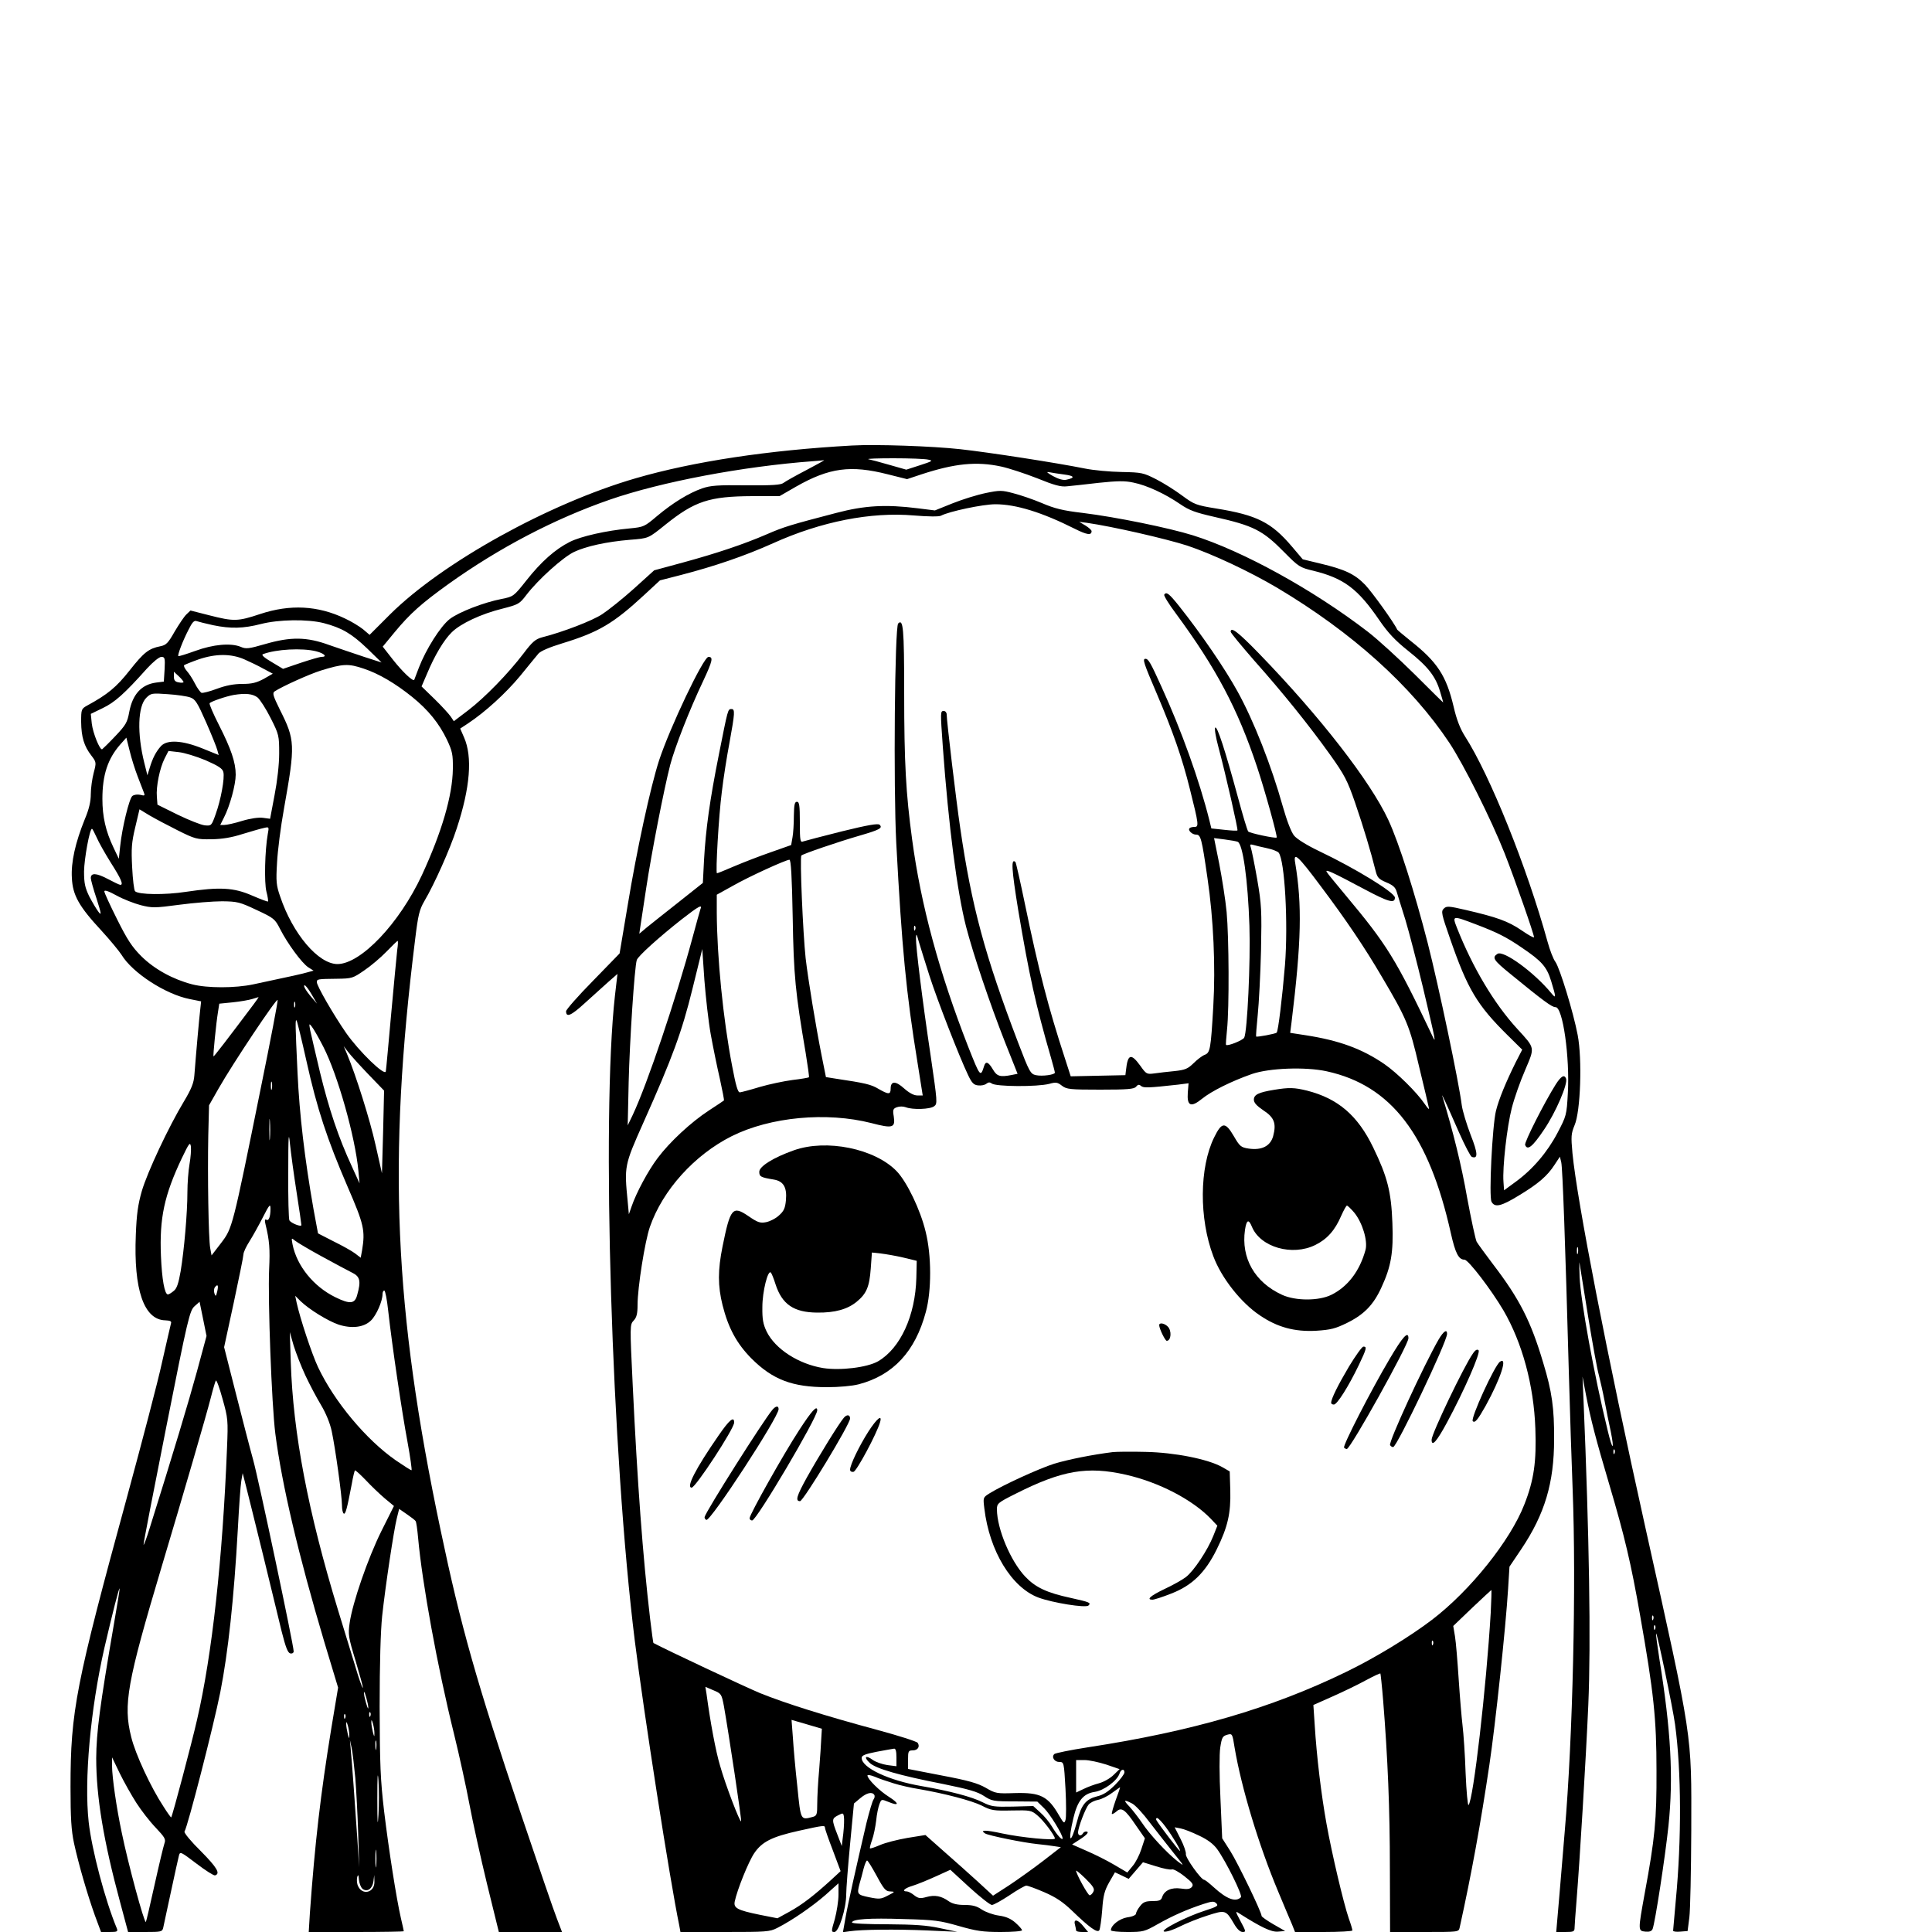 <?xml version="1.0" standalone="no"?>
<!DOCTYPE svg PUBLIC "-//W3C//DTD SVG 20010904//EN"
 "http://www.w3.org/TR/2001/REC-SVG-20010904/DTD/svg10.dtd">
<svg version="1.0" xmlns="http://www.w3.org/2000/svg"
 width="1000pt" height="1000pt" viewBox="0 0 1000 1000"
 preserveAspectRatio="xMidYMid meet">
<g transform="translate(0,1000) scale(0.1,-0.1)"
fill="#000000" stroke="none">
<path d="M4410 7694 c-434 -24 -822 -83 -1118 -169 -452 -131 -1003 -437
-1273 -705 l-106 -106 -34 29 c-19 15 -61 41 -94 56 -140 67 -284 74 -438 23
-117 -39 -137 -39 -263 -7 l-98 25 -21 -20 c-12 -11 -39 -52 -61 -89 -34 -60
-44 -70 -74 -76 -60 -12 -85 -31 -159 -125 -68 -86 -113 -124 -220 -182 -30
-17 -31 -19 -31 -85 1 -78 15 -125 53 -174 26 -34 26 -36 12 -89 -8 -30 -15
-80 -15 -110 0 -38 -9 -78 -31 -130 -49 -121 -72 -223 -67 -304 4 -90 37 -148
154 -274 44 -48 90 -104 103 -124 56 -93 227 -204 352 -229 l60 -12 -5 -46
c-5 -42 -20 -208 -30 -337 -3 -39 -15 -70 -54 -135 -79 -131 -189 -365 -218
-464 -20 -70 -27 -120 -31 -226 -12 -285 42 -441 153 -443 25 -1 33 -5 29 -16
-2 -8 -23 -98 -46 -200 -22 -102 -104 -413 -180 -693 -267 -977 -294 -1113
-294 -1507 0 -160 4 -224 18 -290 24 -110 69 -265 108 -374 l32 -86 44 0 c39
0 44 2 38 18 -61 146 -130 408 -146 551 -24 218 9 583 81 900 42 181 78 322
79 308 1 -4 -12 -83 -28 -175 -75 -436 -92 -568 -93 -702 0 -201 38 -429 124
-747 l41 -153 88 0 c84 0 89 1 94 23 2 12 21 96 40 186 19 90 38 174 41 186 6
23 9 21 91 -41 47 -36 90 -63 96 -61 29 9 11 40 -73 125 -51 50 -89 96 -85
102 17 27 150 545 185 720 41 208 71 487 91 845 6 115 14 227 18 250 l7 40 18
-70 c10 -38 49 -198 88 -355 38 -157 81 -334 96 -395 21 -83 32 -111 45 -113
10 -2 17 3 17 11 0 31 -181 888 -210 992 -17 61 -57 216 -90 346 l-60 236 50
231 c27 127 50 239 50 249 0 11 14 41 32 69 17 27 48 83 69 124 34 67 39 71
39 43 0 -41 -9 -65 -22 -56 -7 4 -9 -4 -4 -23 21 -86 24 -129 19 -234 -7 -159
13 -699 32 -850 34 -265 120 -630 254 -1080 l71 -235 -35 -210 c-56 -343 -85
-594 -111 -957 l-6 -98 246 0 c135 0 246 2 246 4 0 3 -7 33 -15 68 -23 100
-62 348 -87 554 -19 163 -22 238 -23 539 0 224 5 393 13 470 17 158 61 448 76
507 l12 48 39 -27 c22 -15 43 -31 46 -36 4 -5 9 -43 13 -86 21 -235 100 -669
186 -1016 27 -110 63 -274 80 -365 17 -91 58 -276 91 -412 l61 -248 163 0 164
0 -26 68 c-15 37 -99 283 -188 547 -229 681 -310 968 -414 1463 -242 1148
-275 1915 -132 3062 15 124 22 152 47 195 53 90 133 269 168 377 70 212 82
371 38 471 l-20 46 41 27 c89 59 195 156 269 245 42 52 85 104 95 116 11 13
57 33 123 53 189 58 264 102 425 251 l81 75 109 28 c173 45 329 98 476 164
250 113 507 163 729 144 73 -6 131 -7 141 -1 42 22 216 59 281 59 107 0 242
-42 411 -127 64 -32 87 -35 87 -12 0 5 -14 18 -32 29 l-32 19 39 -5 c133 -19
408 -82 520 -118 129 -43 321 -133 465 -218 388 -231 695 -507 892 -803 74
-112 217 -397 286 -572 52 -132 152 -418 152 -434 0 -5 -29 11 -65 36 -69 47
-128 68 -288 105 -90 21 -100 21 -114 7 -15 -14 -12 -28 32 -154 91 -263 140
-345 299 -502 l75 -74 -34 -66 c-50 -101 -87 -190 -102 -251 -19 -79 -37 -443
-23 -470 17 -32 50 -24 143 33 99 60 146 100 184 159 l27 41 7 -29 c7 -30 21
-421 39 -1079 6 -214 15 -491 20 -615 19 -487 1 -1284 -41 -1770 -6 -69 -18
-214 -27 -323 l-17 -197 47 0 c43 0 48 2 48 23 0 12 5 74 10 138 17 211 49
740 61 1014 14 324 5 872 -25 1585 l-5 115 18 -95 c25 -129 51 -229 121 -465
79 -267 112 -406 159 -675 71 -402 85 -536 85 -805 1 -255 -8 -349 -61 -635
-35 -193 -35 -194 3 -198 22 -2 33 2 38 14 13 34 65 373 82 534 26 252 13 490
-47 863 -11 71 -19 130 -17 132 5 6 86 -383 98 -470 33 -243 34 -595 4 -910
-7 -82 -14 -154 -14 -158 0 -5 17 -7 38 -5 l37 3 9 70 c5 39 9 241 10 450 1
513 10 455 -239 1575 -197 886 -352 1684 -376 1931 -8 88 -7 101 11 145 31 71
40 342 16 467 -22 116 -92 345 -115 378 -11 14 -29 61 -41 105 -106 384 -298
862 -428 1064 -24 38 -43 86 -58 152 -38 161 -85 232 -223 341 -36 29 -67 55
-69 58 -16 36 -130 194 -166 232 -54 56 -106 80 -232 110 l-91 22 -56 66
c-106 125 -181 163 -392 197 -104 17 -114 21 -175 66 -36 27 -96 65 -135 85
-67 34 -75 36 -180 38 -60 1 -146 9 -190 18 -149 30 -499 84 -645 100 -145 16
-438 26 -560 19z m394 -73 c27 -5 23 -8 -42 -29 l-71 -23 -88 25 c-48 14 -97
27 -108 29 -11 3 48 5 130 5 83 0 163 -3 179 -7z m-630 -54 c-56 -29 -109 -59
-118 -66 -13 -11 -57 -14 -194 -13 -148 2 -185 -1 -228 -16 -69 -24 -152 -75
-233 -143 -65 -55 -69 -57 -141 -64 -121 -11 -254 -41 -311 -70 -74 -37 -148
-102 -225 -200 -65 -82 -67 -83 -127 -95 -93 -18 -222 -68 -269 -104 -48 -37
-124 -158 -160 -252 -12 -32 -23 -61 -24 -63 -7 -9 -59 40 -109 103 l-54 69
61 74 c81 98 140 150 279 250 263 188 550 338 836 437 266 92 687 172 1053
199 25 2 50 4 55 5 6 1 -36 -22 -91 -51z m1009 18 c37 -8 120 -35 184 -60 91
-37 124 -46 157 -42 22 2 96 10 164 18 96 10 134 11 179 1 69 -14 162 -57 241
-111 48 -33 80 -44 176 -66 205 -46 251 -69 365 -185 72 -73 80 -78 148 -94
159 -39 231 -93 343 -257 44 -64 81 -104 149 -158 102 -81 142 -132 165 -211
9 -29 16 -55 16 -56 0 -1 -66 64 -147 145 -82 81 -191 181 -243 221 -282 217
-647 418 -905 499 -125 39 -399 95 -570 116 -103 12 -147 23 -212 51 -45 19
-112 42 -148 51 -60 16 -70 16 -143 1 -44 -9 -121 -33 -171 -53 l-92 -37 -88
11 c-166 21 -275 15 -423 -24 -234 -61 -271 -72 -358 -110 -123 -53 -261 -99
-433 -146 l-151 -41 -105 -95 c-58 -52 -132 -111 -164 -132 -51 -34 -205 -93
-312 -120 -33 -9 -50 -23 -95 -83 -80 -105 -200 -228 -286 -294 l-75 -57 -16
24 c-9 13 -46 54 -83 90 l-68 66 28 65 c39 94 87 175 128 215 45 45 153 96
264 123 81 21 87 24 122 70 61 80 189 195 247 223 63 30 170 53 289 63 99 8
94 6 185 79 151 121 226 146 449 147 l141 0 85 49 c172 98 283 113 475 64
l100 -25 75 25 c171 56 284 68 413 40z m325 -41 c54 -7 58 -17 12 -27 -16 -4
-41 3 -70 19 -30 17 -37 23 -20 20 14 -3 49 -8 78 -12z m-4405 -780 c92 -19
157 -17 247 6 93 24 241 26 325 5 95 -25 144 -54 225 -131 l75 -73 -90 29
c-49 16 -130 44 -180 61 -117 43 -200 44 -334 5 -83 -24 -98 -26 -125 -14 -51
21 -142 13 -235 -21 -47 -17 -86 -29 -88 -27 -5 5 22 77 52 135 20 41 30 51
43 46 9 -3 48 -13 85 -21z m533 -135 c43 -11 60 -29 28 -29 -9 0 -57 -14 -108
-31 l-91 -31 -60 36 c-38 22 -54 37 -44 40 69 26 203 33 275 15z m-373 -41
c29 -13 74 -34 100 -49 l49 -26 -47 -27 c-38 -20 -61 -26 -111 -26 -44 0 -85
-8 -131 -25 -37 -14 -73 -23 -80 -21 -6 3 -22 24 -34 48 -12 24 -31 53 -42 65
-11 13 -17 26 -14 30 4 3 38 17 75 30 88 30 167 30 235 1z m-411 -52 l-4 -64
-40 -5 c-76 -10 -122 -61 -139 -152 -10 -54 -17 -67 -72 -125 -34 -36 -65 -66
-68 -68 -12 -6 -48 83 -54 133 l-5 50 62 30 c62 30 111 73 228 204 32 35 64
61 75 61 18 0 20 -6 17 -64z m1031 3 c78 -26 163 -76 250 -146 83 -67 140
-137 181 -223 27 -58 31 -75 30 -150 -2 -138 -57 -326 -160 -549 -117 -251
-316 -460 -437 -461 -99 0 -232 156 -297 350 -20 57 -22 78 -16 175 3 61 19
187 36 280 59 332 58 354 -22 513 -34 69 -39 85 -27 93 37 25 181 90 239 108
116 36 143 37 223 10z m-933 -69 c0 -4 -11 -5 -25 -2 -19 3 -25 11 -25 30 l0
25 25 -23 c14 -13 25 -27 25 -30z m35 -80 c26 -9 37 -27 82 -129 29 -66 55
-131 58 -144 l7 -25 -84 34 c-104 42 -183 47 -215 12 -26 -29 -43 -62 -58
-112 l-12 -39 -16 64 c-38 152 -34 293 10 337 24 24 29 25 111 19 48 -3 101
-11 117 -17z m348 0 c13 -11 44 -59 68 -107 43 -85 44 -91 44 -183 0 -57 -10
-144 -24 -216 l-23 -122 -37 5 c-22 3 -65 -3 -108 -16 -38 -12 -80 -21 -92
-21 l-21 0 19 38 c31 60 61 171 61 222 0 64 -24 134 -87 258 -29 57 -51 108
-48 112 6 9 85 36 125 43 61 10 98 6 123 -13z m-620 -410 c14 -36 28 -73 32
-83 6 -15 4 -17 -19 -11 -15 3 -32 1 -41 -6 -16 -13 -53 -163 -63 -260 l-7
-65 -28 59 c-40 84 -57 159 -57 251 0 124 28 208 92 281 l32 36 17 -68 c9 -38
28 -98 42 -134z m351 85 c66 -29 88 -43 92 -61 8 -31 -13 -145 -40 -219 -21
-59 -22 -60 -56 -57 -19 2 -82 27 -140 55 l-105 52 -3 40 c-5 53 15 150 40
199 l20 39 53 -6 c29 -3 91 -22 139 -42z m-144 -363 c90 -45 99 -47 175 -46
56 1 104 9 160 27 44 13 93 28 109 31 29 7 29 7 22 -31 -15 -84 -19 -252 -7
-298 7 -26 10 -49 8 -51 -2 -2 -39 12 -83 31 -94 41 -166 45 -341 19 -110 -17
-246 -15 -264 3 -5 5 -12 61 -15 124 -5 97 -3 128 16 207 l22 93 51 -31 c29
-17 95 -52 147 -78z m-420 -36 c10 -24 44 -84 74 -132 53 -83 66 -114 49 -114
-5 0 -34 14 -66 31 -59 31 -87 32 -87 4 0 -8 13 -57 30 -107 25 -79 26 -89 10
-68 -11 14 -32 50 -48 80 -22 46 -27 68 -27 130 1 65 29 220 41 220 3 0 13
-20 24 -44z m228 -351 c59 -15 73 -15 200 2 75 10 175 18 222 18 79 -1 91 -4
178 -45 90 -42 95 -46 122 -99 37 -73 112 -176 146 -198 l27 -17 -29 -8 c-27
-8 -80 -20 -283 -63 -94 -20 -238 -20 -316 0 -100 26 -195 78 -263 145 -49 49
-73 86 -126 192 -36 72 -66 137 -66 144 0 9 21 2 63 -21 34 -19 91 -41 125
-50z m6910 -99 c111 -42 160 -67 236 -119 107 -72 132 -101 155 -176 26 -85
26 -93 0 -61 -88 107 -247 223 -278 203 -30 -19 -21 -33 68 -105 167 -137 215
-172 232 -171 38 3 75 -260 64 -447 -6 -112 -8 -117 -53 -203 -53 -101 -129
-190 -217 -254 l-60 -44 -3 43 c-6 74 18 286 43 383 13 51 44 139 69 196 51
121 53 111 -41 214 -120 131 -231 318 -312 523 -25 64 -24 64 97 18z m-5582
-133 c-3 -27 -17 -174 -31 -328 -14 -154 -26 -289 -28 -300 -3 -29 -139 103
-206 199 -65 94 -151 243 -151 262 0 16 1 17 105 18 77 1 82 3 140 43 33 22
85 66 115 97 30 31 56 56 58 56 3 0 2 -21 -2 -47z m-443 -230 l28 -48 -26 30
c-32 37 -48 65 -38 65 5 0 21 -21 36 -47z m-300 -51 c-139 -185 -206 -272
-208 -270 -3 4 14 174 23 228 l7 45 70 7 c39 4 84 12 100 17 17 5 32 10 33 10
2 1 -9 -16 -25 -37z m37 -433 c-147 -727 -147 -725 -205 -802 l-50 -65 -7 38
c-9 49 -14 377 -10 582 l4 157 50 88 c74 130 301 470 305 457 2 -6 -37 -210
-87 -455z m177 419 c-3 -7 -5 -2 -5 12 0 14 2 19 5 13 2 -7 2 -19 0 -25z m59
-279 c55 -248 107 -405 213 -651 85 -196 92 -227 75 -330 l-7 -38 -30 23 c-16
12 -66 40 -111 62 l-80 41 -23 124 c-46 262 -73 491 -83 707 -12 255 -12 278
-5 271 3 -3 26 -97 51 -209z m88 72 c74 -145 164 -463 181 -641 l6 -65 -40 88
c-69 149 -118 295 -165 488 -24 101 -47 200 -51 219 -6 33 -5 34 9 16 9 -11
36 -58 60 -105z m232 -141 l82 -85 -5 -214 -6 -214 -33 146 c-29 131 -102 362
-148 472 l-17 40 23 -30 c12 -16 59 -68 104 -115z m-499 -77 c-3 -10 -5 -2 -5
17 0 19 2 27 5 18 2 -10 2 -26 0 -35z m-10 -256 c-2 -23 -3 -1 -3 48 0 50 1
68 3 42 2 -26 2 -67 0 -90z m138 -277 c14 -89 25 -166 25 -171 0 -11 -52 9
-62 24 -4 7 -7 118 -6 247 0 194 2 220 9 148 5 -48 20 -159 34 -248z m-554
145 c-6 -34 -11 -100 -11 -146 0 -108 -17 -300 -35 -409 -11 -63 -20 -90 -36
-102 -12 -10 -25 -18 -30 -18 -17 0 -31 78 -36 200 -8 195 17 313 108 505 38
79 43 86 47 61 2 -16 -1 -57 -7 -91z m684 -478 c66 -36 137 -74 157 -84 42
-20 47 -44 27 -115 -12 -47 -37 -50 -114 -12 -112 55 -199 162 -221 274 -6 33
-6 34 12 19 11 -9 73 -46 139 -82z m6502 16 c-3 -10 -5 -4 -5 12 0 17 2 24 5
18 2 -7 2 -21 0 -30z m54 -333 c22 -135 46 -267 54 -295 7 -27 21 -88 30 -135
9 -47 23 -118 32 -158 21 -104 9 -101 -16 5 -70 286 -139 666 -145 793 -2 58
-2 89 0 70 3 -19 23 -145 45 -280z m-7097 134 c-6 -25 -8 -26 -14 -9 -4 11 -3
26 3 33 14 18 19 9 11 -24z m885 -96 c21 -188 72 -531 100 -680 15 -82 24
-148 21 -148 -4 0 -40 23 -81 51 -154 107 -319 305 -403 483 -32 68 -93 252
-111 335 l-7 34 28 -28 c46 -44 141 -102 196 -121 68 -22 131 -15 168 21 28
27 60 100 60 137 0 10 4 18 9 18 5 0 14 -46 20 -102z m-990 -318 c-43 -157
-121 -417 -245 -812 -15 -49 -29 -86 -31 -84 -2 2 51 275 117 607 113 571 122
605 147 628 l26 23 18 -88 18 -89 -50 -185z m562 -20 c22 -47 58 -115 81 -153
25 -42 46 -93 55 -135 19 -90 53 -336 53 -383 0 -21 4 -40 9 -43 9 -6 17 23
42 154 6 36 14 67 16 69 2 3 27 -20 56 -50 28 -30 73 -73 99 -95 l47 -39 -65
-130 c-70 -141 -149 -370 -164 -474 -9 -61 -7 -74 31 -199 22 -74 39 -136 37
-138 -3 -2 -21 49 -40 114 -20 64 -59 194 -88 287 -156 511 -233 916 -245
1285 l-5 155 20 -70 c12 -38 39 -108 61 -155z m-406 -375 c-23 -575 -77 -1069
-155 -1406 -27 -119 -128 -500 -134 -506 -1 -1 -19 23 -39 55 -66 100 -147
274 -168 362 -42 166 -21 282 156 875 117 391 231 783 256 880 11 44 23 84 26
89 4 5 19 -37 35 -95 28 -100 29 -110 23 -254z m7182 -27 c-3 -8 -6 -5 -6 6
-1 11 2 17 5 13 3 -3 4 -12 1 -19z m200 -860 c-3 -8 -6 -5 -6 6 -1 11 2 17 5
13 3 -3 4 -12 1 -19z m10 -50 c-3 -8 -6 -5 -6 6 -1 11 2 17 5 13 3 -3 4 -12 1
-19z m-6663 -388 c4 -24 3 -29 -3 -15 -4 11 -11 36 -15 55 -4 24 -3 29 3 15 4
-11 11 -36 15 -55z m13 -62 c-3 -8 -6 -5 -6 6 -1 11 2 17 5 13 3 -3 4 -12 1
-19z m-130 -10 c-3 -8 -6 -5 -6 6 -1 11 2 17 5 13 3 -3 4 -12 1 -19z m151 -78
c0 -22 -1 -22 -8 5 -4 17 -8 39 -8 50 0 16 2 15 8 -5 4 -14 8 -36 8 -50z
m-130 -10 c0 -22 -1 -22 -8 5 -4 17 -8 39 -8 50 0 16 2 15 8 -5 4 -14 8 -36 8
-50z m139 -72 c-2 -13 -4 -5 -4 17 -1 22 1 32 4 23 2 -10 2 -28 0 -40z m-108
-150 c5 -62 12 -192 15 -288 l5 -175 -9 140 c-12 177 -29 416 -35 475 l-4 45
9 -42 c5 -23 13 -93 19 -155z m-1133 -130 c25 -39 70 -97 100 -128 48 -51 53
-60 45 -82 -5 -14 -28 -110 -51 -214 -23 -104 -43 -190 -45 -192 -8 -8 -92
301 -125 463 -27 127 -50 287 -50 344 l0 45 40 -83 c22 -45 61 -114 86 -153z
m1253 -60 c-4 -70 -6 -50 -6 82 0 119 2 149 6 93 3 -45 3 -124 0 -175z m-12
-265 c-2 -21 -4 -4 -4 37 0 41 2 58 4 38 2 -21 2 -55 0 -75z m-70 -120 c24
-18 51 1 56 40 l4 32 1 -32 c3 -61 -66 -77 -87 -20 -4 12 -5 30 -2 42 5 15 7
11 9 -15 2 -19 10 -40 19 -47z"/>
<path d="M8053 4388 c-61 -97 -164 -301 -159 -314 12 -31 38 -10 98 79 61 90
124 237 114 264 -9 23 -25 14 -53 -29z"/>
<path d="M6026 6922 c-3 -5 24 -49 60 -97 209 -284 320 -493 420 -793 42 -126
107 -362 102 -367 -6 -6 -140 23 -147 31 -5 5 -29 86 -54 179 -66 243 -107
369 -117 359 -5 -5 3 -51 17 -103 38 -142 102 -425 98 -429 -2 -3 -33 -1 -69
3 l-66 7 -10 41 c-52 208 -144 464 -248 692 -56 124 -68 145 -83 145 -17 0 -9
-23 60 -184 82 -193 130 -329 170 -491 46 -183 47 -195 24 -195 -11 0 -23 -3
-26 -7 -10 -10 13 -33 34 -33 24 0 29 -18 59 -226 31 -211 42 -455 30 -662
-13 -223 -16 -241 -45 -252 -13 -5 -38 -24 -57 -43 -30 -29 -43 -35 -99 -41
-35 -3 -82 -9 -104 -12 -39 -5 -42 -4 -73 40 -48 66 -65 61 -74 -24 l-3 -25
-142 -3 -141 -3 -30 93 c-86 263 -136 456 -207 799 -24 116 -46 213 -49 217
-24 23 -20 -38 14 -247 57 -340 91 -494 170 -766 11 -38 20 -73 20 -77 0 -11
-66 -20 -98 -13 -28 6 -34 16 -92 168 -172 451 -241 706 -300 1112 -21 141
-70 554 -70 587 0 10 -7 18 -15 18 -18 0 -18 -3 -5 -185 30 -413 74 -750 120
-930 37 -143 123 -399 203 -602 l64 -161 -30 -6 c-61 -12 -77 -7 -98 29 -23
39 -37 44 -45 18 -19 -60 -20 -59 -83 100 -149 382 -244 729 -290 1073 -32
237 -41 395 -41 758 0 335 -5 385 -31 359 -18 -18 -25 -846 -10 -1136 29 -543
51 -775 110 -1137 l27 -170 -28 0 c-18 0 -42 13 -68 36 -44 40 -70 40 -70 -1
0 -31 -11 -31 -63 -1 -38 23 -68 30 -222 53 l-50 8 -22 110 c-31 156 -70 394
-83 505 -14 130 -31 523 -22 532 10 9 188 70 302 103 103 30 120 39 103 56 -8
8 -61 -1 -195 -34 -100 -25 -191 -49 -200 -52 -16 -7 -18 2 -18 99 0 88 -3
106 -15 106 -12 0 -15 -15 -16 -72 0 -40 -3 -91 -7 -112 l-7 -40 -105 -37
c-58 -20 -143 -53 -190 -73 -46 -20 -86 -36 -89 -36 -8 0 9 298 25 420 8 69
26 184 40 257 28 154 29 173 10 173 -19 0 -18 1 -65 -235 -47 -235 -68 -386
-77 -547 l-6 -118 -126 -100 c-70 -55 -144 -114 -165 -131 l-38 -32 5 34 c3
19 17 111 31 204 27 179 91 508 124 636 23 88 99 284 171 435 48 103 53 124
27 124 -26 0 -200 -366 -256 -537 -44 -136 -115 -462 -162 -748 l-42 -250
-138 -142 c-77 -78 -139 -149 -139 -157 0 -34 25 -24 96 41 41 37 96 87 122
110 l48 42 -13 -112 c-71 -631 -17 -2381 103 -3342 46 -369 181 -1236 230
-1472 l6 -33 230 0 c214 0 232 1 271 21 77 39 181 111 250 171 l67 60 0 -59
c0 -32 -9 -88 -19 -126 -19 -64 -19 -67 -2 -67 23 0 61 122 61 195 0 28 9 144
20 260 l20 210 32 27 c34 29 62 35 73 18 4 -6 2 -16 -3 -23 -6 -7 -22 -62 -37
-122 -56 -240 -97 -423 -109 -493 l-13 -73 36 5 c61 9 238 11 401 4 l155 -7
-90 19 c-69 15 -132 19 -272 20 -107 0 -183 4 -183 9 0 18 89 24 268 18 160
-4 187 -8 285 -36 91 -26 124 -31 217 -31 61 0 110 4 110 9 0 5 -15 22 -34 39
-24 21 -49 32 -86 37 -29 4 -68 18 -88 31 -26 18 -48 24 -89 24 -38 0 -63 6
-82 19 -39 28 -73 34 -116 22 -32 -9 -42 -7 -63 9 -13 11 -31 20 -38 20 -29 0
-12 17 29 29 23 7 77 29 119 48 l77 35 99 -91 c55 -50 107 -91 116 -91 9 0 50
23 91 50 41 28 80 50 87 50 8 0 49 -15 93 -34 60 -26 96 -50 143 -95 93 -90
132 -117 142 -102 4 7 11 54 15 105 5 75 12 100 36 143 l30 52 36 -17 35 -17
37 43 37 43 68 -21 c37 -12 74 -19 82 -16 7 3 36 -13 64 -35 43 -34 49 -43 39
-56 -10 -11 -24 -13 -57 -8 -49 7 -86 -10 -97 -45 -5 -16 -15 -20 -50 -20 -35
0 -48 -5 -64 -26 -12 -15 -21 -32 -21 -39 0 -7 -19 -16 -45 -19 -41 -7 -85
-41 -85 -67 0 -5 38 -9 85 -9 82 0 89 2 158 41 78 44 151 76 236 104 46 15 55
15 67 3 12 -12 4 -17 -58 -37 -98 -31 -241 -105 -211 -109 12 -2 48 10 81 27
32 16 96 42 141 56 93 30 96 30 138 -42 16 -28 32 -43 45 -43 18 0 17 4 -11
56 -27 51 -28 54 -8 41 115 -73 167 -98 202 -95 l37 3 -61 35 c-33 19 -61 39
-61 43 0 20 -124 276 -162 336 l-42 66 -9 206 c-6 122 -6 230 -1 264 8 52 12
59 36 66 26 7 27 6 38 -65 35 -209 126 -509 226 -747 31 -74 63 -151 72 -171
l15 -38 149 0 c81 0 148 4 148 8 0 5 -8 33 -19 63 -27 79 -87 333 -115 489
-27 149 -51 348 -61 510 l-7 105 99 44 c54 24 131 61 171 83 41 22 75 38 77
36 1 -2 8 -64 14 -138 24 -299 35 -561 35 -872 l1 -328 177 0 c176 0 178 0
183 22 62 281 109 540 154 843 31 207 85 715 97 913 l7 113 62 92 c121 181
169 342 169 567 1 161 -11 247 -56 395 -64 216 -123 332 -260 511 -40 53 -78
105 -85 117 -6 12 -28 114 -49 227 -29 167 -73 344 -128 525 -8 24 18 -32 87
-189 29 -65 58 -121 65 -124 33 -12 32 18 -6 114 -21 55 -42 124 -46 154 -15
120 -119 614 -176 838 -67 261 -148 517 -204 638 -93 200 -354 536 -670 862
-108 111 -146 140 -146 112 0 -6 55 -72 121 -148 152 -171 286 -338 394 -489
74 -104 89 -132 129 -248 42 -122 82 -255 106 -352 9 -36 16 -43 55 -60 34
-14 47 -25 54 -48 5 -16 25 -82 45 -145 19 -63 60 -221 91 -350 69 -291 69
-295 48 -250 -189 398 -234 470 -448 726 -49 59 -94 113 -98 121 -10 17 29 -1
196 -90 124 -66 157 -75 157 -43 0 26 -204 151 -391 240 -65 31 -116 63 -131
81 -15 19 -37 76 -58 150 -59 211 -151 445 -234 595 -66 120 -187 297 -303
443 -52 65 -66 76 -77 59z m380 -1279 c27 -10 53 -197 61 -435 6 -188 -11
-548 -27 -579 -8 -14 -88 -46 -94 -37 -2 2 1 37 5 78 12 113 10 479 -2 609 -6
64 -24 176 -38 249 l-27 134 55 -7 c30 -4 60 -9 67 -12z m151 -33 c29 -6 56
-17 61 -23 32 -39 50 -366 33 -582 -14 -168 -35 -342 -43 -350 -6 -6 -102 -24
-106 -20 -2 2 2 52 8 112 6 59 14 209 17 333 4 209 3 236 -20 370 -14 80 -29
153 -33 164 -6 15 -3 17 12 13 10 -3 42 -11 71 -17z m280 -198 c130 -173 226
-315 315 -467 129 -218 144 -254 193 -465 26 -107 49 -204 51 -215 3 -11 -6
-2 -21 20 -42 62 -144 162 -209 207 -115 79 -234 123 -410 150 l-78 12 7 55
c51 417 55 608 19 824 -11 61 13 40 133 -121z m-2734 -159 c5 -304 14 -392 67
-702 11 -68 19 -125 17 -127 -2 -2 -41 -9 -85 -14 -45 -6 -121 -22 -169 -36
-49 -15 -95 -27 -103 -28 -11 -1 -21 33 -41 139 -46 239 -78 562 -79 792 l0
92 83 46 c84 48 273 134 293 135 8 0 13 -85 17 -297z m-478 40 c-3 -10 -22
-76 -41 -148 -86 -318 -233 -754 -309 -916 l-26 -54 5 225 c5 208 30 594 42
631 6 20 116 119 233 211 90 70 108 79 96 51z m1112 -105 c-3 -8 -6 -5 -6 6
-1 11 2 17 5 13 3 -3 4 -12 1 -19z m74 -239 c40 -125 154 -418 200 -514 19
-40 29 -51 52 -53 16 -2 35 2 43 9 10 8 18 8 27 1 21 -17 236 -18 298 -2 35
10 43 8 66 -10 24 -18 40 -20 198 -20 142 0 175 3 185 15 10 12 16 13 26 4 14
-11 37 -10 192 7 l54 7 -4 -48 c-5 -70 16 -79 74 -32 48 39 152 91 258 128 90
31 277 38 387 14 334 -73 529 -328 643 -840 23 -102 40 -135 70 -135 20 0 139
-156 202 -263 97 -167 157 -386 165 -612 6 -170 -7 -265 -57 -392 -72 -186
-280 -446 -478 -597 -117 -89 -296 -198 -447 -271 -385 -187 -793 -306 -1334
-389 -91 -14 -169 -30 -174 -35 -16 -16 1 -41 26 -41 24 0 24 -1 32 -139 4
-77 4 -149 0 -161 -6 -20 -9 -18 -32 21 -58 102 -97 122 -232 118 -91 -3 -99
-2 -148 27 -42 24 -90 38 -228 64 l-175 34 0 48 c0 44 2 48 24 48 26 0 39 19
26 39 -4 7 -98 37 -209 67 -271 73 -474 137 -606 190 -79 33 -486 224 -553
260 -1 1 -9 57 -17 125 -38 323 -66 705 -90 1208 -15 311 -15 315 5 336 15 16
20 35 20 81 0 89 38 330 64 404 66 190 230 372 423 469 200 100 491 127 723
68 111 -29 125 -25 116 35 -6 34 -3 40 16 47 13 5 33 5 46 0 36 -14 126 -11
147 5 18 13 17 21 -18 262 -44 293 -77 565 -76 608 1 27 3 24 15 -19 8 -27 33
-107 55 -176z m-1132 -304 c12 -66 33 -169 47 -229 13 -60 23 -110 21 -112 -1
-1 -36 -25 -78 -52 -92 -60 -203 -163 -265 -246 -48 -63 -111 -180 -135 -251
l-14 -40 -6 65 c-18 184 -18 187 81 409 151 338 199 469 254 692 l51 207 11
-162 c7 -88 21 -215 33 -281z m4037 -2992 c-23 -388 -90 -970 -115 -996 -4 -4
-11 70 -15 165 -3 95 -11 207 -16 248 -5 41 -14 149 -20 240 -6 91 -14 190
-19 220 l-9 54 97 93 c53 50 98 92 100 93 2 0 0 -53 -3 -117z m-299 -165 c-3
-8 -6 -5 -6 6 -1 11 2 17 5 13 3 -3 4 -12 1 -19z m-3670 -319 c25 -142 93
-592 89 -596 -6 -7 -82 191 -109 288 -22 72 -51 228 -70 371 l-6 37 42 -18
c41 -17 42 -20 54 -82z m504 -165 c-1 -27 -6 -101 -11 -164 -6 -63 -10 -143
-10 -176 0 -55 -2 -62 -22 -68 -65 -17 -63 -21 -81 157 -10 89 -20 203 -23
253 l-7 92 79 -23 78 -23 -3 -48z m389 -100 l0 -46 -47 6 c-27 4 -61 16 -76
27 -37 27 -48 15 -16 -15 30 -30 155 -66 381 -110 132 -27 178 -40 211 -62 40
-26 48 -28 159 -28 l117 -1 35 -34 c30 -29 96 -136 96 -156 0 -15 -30 18 -54
59 -14 24 -42 58 -62 75 l-36 33 -107 -3 c-96 -2 -110 0 -156 23 -55 28 -170
58 -314 83 -170 29 -311 95 -311 146 0 13 17 20 78 32 42 8 83 15 90 16 8 1
12 -14 12 -45z m1085 -37 l70 -24 -31 -30 c-17 -17 -50 -36 -75 -43 -24 -6
-61 -20 -81 -30 l-38 -18 0 84 0 84 43 0 c24 0 74 -11 112 -23z m95 -41 c0 -8
-21 -37 -48 -64 -35 -35 -60 -52 -94 -60 -58 -15 -81 -43 -103 -129 -34 -127
-50 -112 -19 17 21 89 51 126 109 135 49 7 118 58 130 96 7 22 25 26 25 5z
m-1196 -56 c34 -11 93 -24 131 -30 134 -23 275 -60 327 -86 48 -25 62 -27 154
-25 96 2 102 1 133 -25 31 -25 91 -105 91 -120 0 -12 -174 5 -272 26 -87 19
-119 19 -89 0 18 -11 200 -48 271 -55 30 -3 70 -8 88 -11 l33 -5 -93 -72 c-52
-40 -131 -96 -176 -126 l-82 -53 -77 71 c-43 39 -122 110 -176 157 l-97 86
-93 -15 c-52 -9 -115 -25 -142 -37 -26 -11 -49 -19 -52 -17 -2 2 3 22 11 44 8
22 17 67 21 99 3 33 11 71 17 86 10 26 10 26 45 12 57 -24 60 -10 5 25 -51 32
-112 93 -112 111 0 5 17 2 37 -6 20 -9 64 -24 97 -34z m1151 -87 c-13 -37 -22
-69 -20 -72 3 -2 13 4 24 13 26 24 45 10 101 -73 l46 -66 -18 -55 c-10 -31
-30 -71 -46 -89 l-27 -33 -68 40 c-37 22 -101 54 -143 72 l-75 33 40 26 c39
25 51 41 32 41 -6 0 -13 -4 -16 -10 -9 -15 -25 -12 -25 5 0 26 39 127 55 145
9 10 31 21 49 24 19 4 51 20 72 36 22 16 40 29 41 29 2 1 -8 -29 -22 -66z m85
-18 c16 -8 57 -52 91 -98 35 -45 90 -116 123 -157 57 -71 59 -73 21 -44 -57
45 -145 140 -184 199 -19 28 -48 65 -64 83 -34 35 -31 40 13 17z m-1495 -154
l-8 -66 -23 60 c-30 77 -29 82 4 99 25 13 27 13 30 -7 2 -11 1 -50 -3 -86z
m1669 32 c39 -53 80 -123 73 -123 -5 0 -106 132 -121 158 -4 6 -2 12 3 12 6 0
26 -21 45 -47z m-1764 -4 c0 -5 18 -58 41 -117 l40 -107 -53 -49 c-85 -77
-145 -124 -212 -161 l-62 -34 -91 18 c-117 24 -137 35 -130 69 12 59 71 206
101 250 40 59 91 85 231 116 130 29 135 29 135 15z m1936 -40 c45 -21 74 -43
94 -70 45 -62 133 -240 123 -249 -27 -27 -73 -10 -140 51 -24 22 -46 39 -50
39 -16 0 -98 115 -95 133 2 9 -10 45 -27 78 l-31 61 31 -6 c17 -3 60 -20 95
-37z m-1668 -209 c37 -69 47 -80 70 -80 26 -1 25 -2 -12 -21 -36 -19 -44 -20
-98 -9 -62 13 -63 16 -49 70 6 19 15 54 21 78 6 23 14 42 18 42 4 0 26 -36 50
-80z m1121 -82 c-5 -10 -14 -18 -19 -18 -9 0 -70 111 -70 127 0 4 22 -15 49
-41 41 -41 48 -53 40 -68z"/>
<path d="M6594 4359 c-80 -13 -104 -25 -104 -51 0 -16 15 -32 49 -55 57 -37
68 -68 51 -133 -14 -52 -59 -75 -127 -65 -39 6 -46 11 -76 63 -45 77 -63 76
-103 -6 -76 -155 -78 -419 -4 -614 42 -113 144 -242 242 -307 90 -61 179 -85
290 -79 77 5 100 11 163 42 86 43 135 93 176 184 49 106 62 179 56 332 -6 162
-26 239 -99 390 -80 166 -182 254 -343 295 -65 16 -93 17 -171 4z m416 -636
c42 -52 70 -145 58 -192 -30 -110 -92 -191 -177 -233 -65 -32 -185 -32 -255 0
-142 65 -213 191 -192 336 8 53 19 58 36 16 44 -106 209 -153 328 -94 61 30
102 76 134 151 13 29 26 53 30 53 3 0 21 -17 38 -37z"/>
<path d="M4109 4046 c-105 -37 -179 -83 -179 -111 0 -25 7 -29 73 -40 52 -8
71 -40 65 -107 -4 -42 -11 -57 -36 -79 -17 -16 -47 -31 -67 -35 -31 -6 -44 -1
-92 32 -81 55 -93 41 -133 -157 -25 -123 -25 -205 0 -305 30 -119 74 -199 149
-275 110 -110 212 -149 391 -149 63 0 130 6 165 15 178 47 292 169 347 374 30
109 30 293 -1 416 -27 113 -97 258 -150 313 -113 117 -364 168 -532 108z m566
-555 l70 -17 -2 -88 c-5 -195 -82 -364 -198 -432 -56 -32 -195 -49 -285 -35
-127 21 -247 98 -292 189 -18 38 -23 63 -22 127 0 81 29 195 44 178 4 -4 15
-31 24 -60 34 -105 95 -146 216 -147 92 -1 156 17 204 56 51 42 66 77 73 172
l6 83 46 -5 c25 -3 78 -12 116 -21z"/>
<path d="M6000 3141 c0 -18 31 -81 39 -81 23 0 27 53 5 74 -17 17 -44 22 -44
7z"/>
<path d="M7447 3068 c-77 -133 -261 -533 -252 -548 4 -6 10 -10 16 -10 19 0
279 545 279 586 0 26 -18 14 -43 -28z"/>
<path d="M7193 2967 c-96 -162 -245 -452 -236 -460 3 -4 10 -7 14 -7 19 0 319
539 319 573 0 41 -30 8 -97 -106z"/>
<path d="M6983 2928 c-57 -96 -93 -168 -93 -189 0 -5 6 -9 14 -9 17 0 76 94
129 204 41 86 43 96 24 96 -7 0 -40 -46 -74 -102z"/>
<path d="M7623 2993 c-46 -65 -213 -414 -213 -445 0 -39 26 -10 79 88 89 165
176 363 164 375 -7 7 -17 2 -30 -18z"/>
<path d="M7764 2952 c-28 -19 -154 -295 -141 -308 11 -11 26 7 67 80 78 142
115 256 74 228z"/>
<path d="M3998 2703 c-46 -54 -344 -525 -351 -555 -1 -6 3 -12 9 -15 22 -8
374 532 374 573 0 19 -14 18 -32 -3z"/>
<path d="M4136 2597 c-81 -124 -256 -436 -256 -455 0 -7 6 -12 13 -12 23 0
337 532 337 570 0 29 -28 -1 -94 -103z"/>
<path d="M4368 2662 c-24 -27 -129 -197 -192 -310 -52 -94 -61 -122 -35 -122
17 0 259 399 259 428 0 20 -17 22 -32 4z"/>
<path d="M3718 2568 c-117 -169 -168 -268 -138 -268 20 0 220 305 220 337 0
35 -25 14 -82 -69z"/>
<path d="M4494 2589 c-47 -74 -94 -171 -94 -196 0 -8 7 -13 18 -11 16 3 120
197 137 256 13 44 -16 21 -61 -49z"/>
<path d="M5760 2484 c-105 -13 -230 -38 -303 -60 -79 -25 -267 -111 -336 -154
-33 -21 -33 -21 -26 -78 26 -220 141 -409 280 -461 73 -27 245 -55 259 -41 14
14 8 17 -91 39 -126 27 -184 55 -237 111 -76 81 -145 246 -146 347 0 31 4 35
98 82 240 121 370 143 569 98 172 -39 345 -129 441 -229 l33 -35 -21 -53 c-29
-73 -101 -182 -142 -213 -18 -14 -68 -42 -111 -62 -73 -35 -95 -55 -62 -55 9
0 53 14 98 32 106 41 175 107 235 229 57 116 73 186 70 305 l-3 98 -40 23
c-74 41 -245 75 -395 78 -74 2 -151 1 -170 -1z"/>
<path d="M5564 38 c3 -13 6 -26 6 -30 0 -5 14 -8 31 -8 l31 0 -24 29 c-28 36
-53 41 -44 9z"/>
</g>
</svg>
